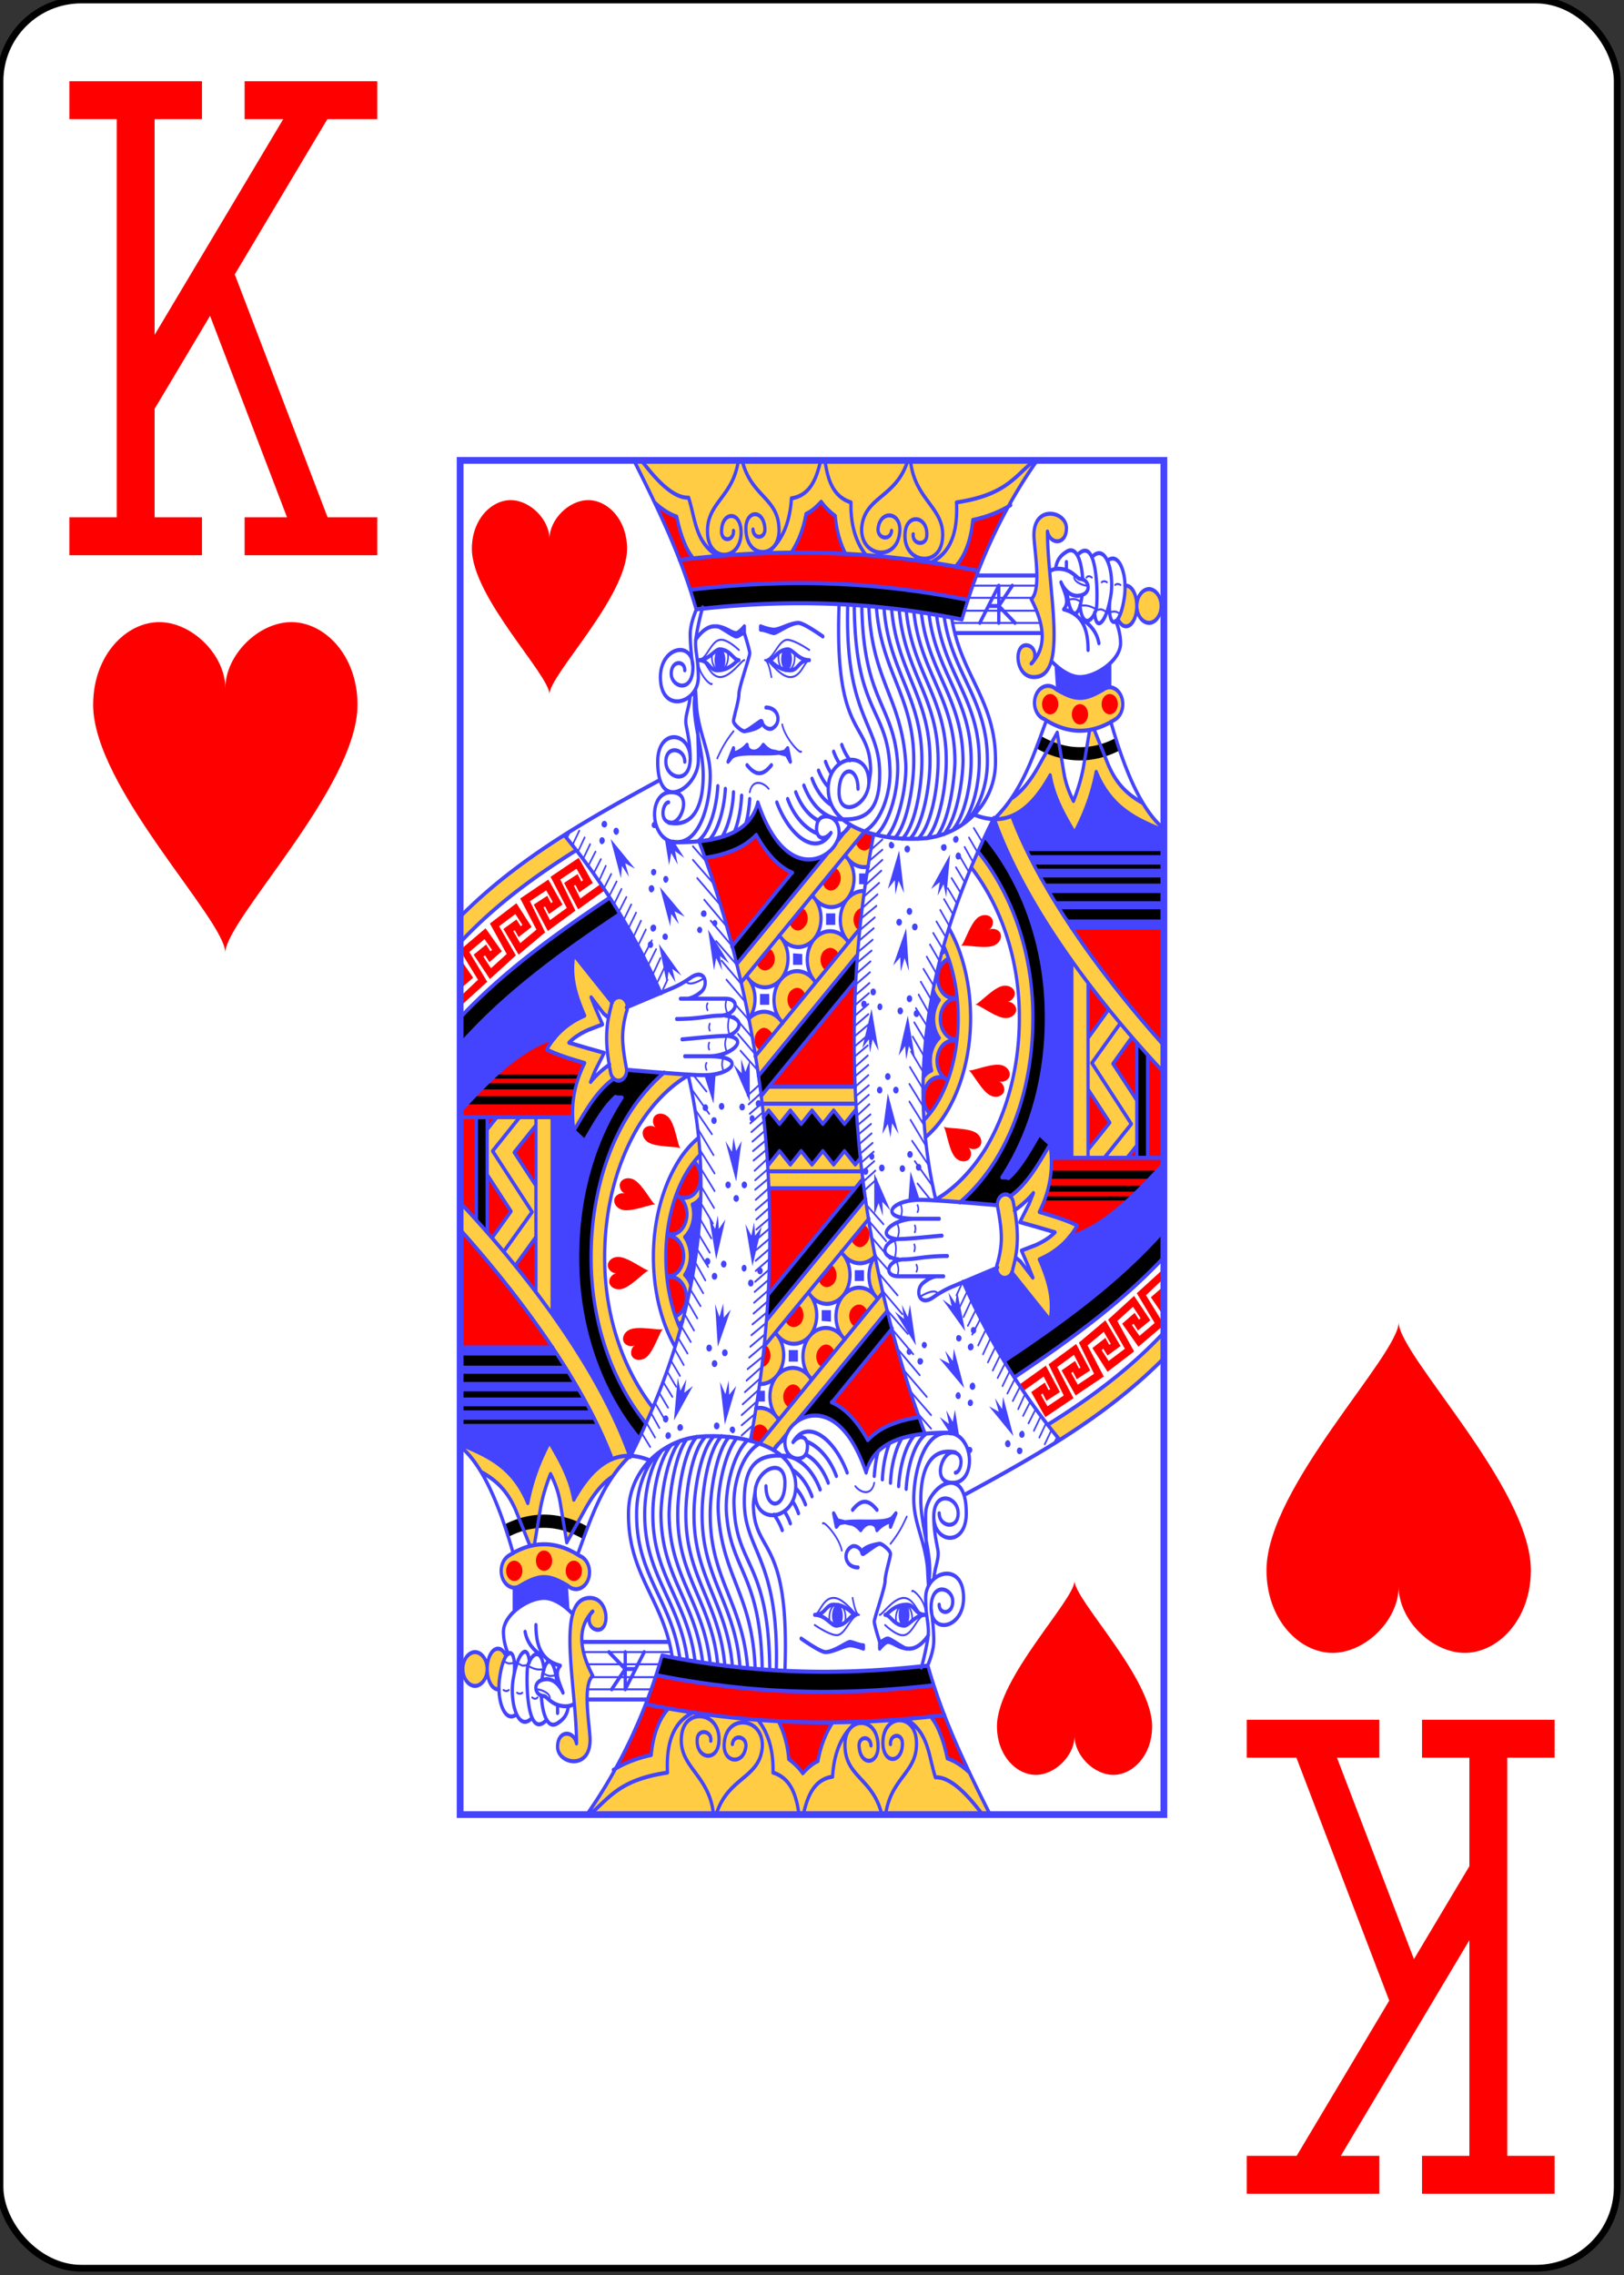 <svg xmlns="http://www.w3.org/2000/svg" xmlns:xlink="http://www.w3.org/1999/xlink" class="card" preserveAspectRatio="none" viewBox="-120 -168 240 336"><rect x="-120" y="-168" width="240" height="336" fill="#333333" stroke="none"/><defs><symbol id="h" preserveAspectRatio="xMinYMid" viewBox="-500 -500 1000 1000"><path fill="none" stroke="red" stroke-linecap="square" stroke-miterlimit="1.5" stroke-width="80" d="M-285-460h200m-100 0v920m-100 0h200M85-460h200m-100 20-355 595M85 460h200m-100-20L-10-70"/></symbol><symbol id="a" preserveAspectRatio="xMinYMid" viewBox="-600 -600 1200 1200"><path fill="red" d="M0-300c0-100 100-200 200-200s200 100 200 250C400 0 0 400 0 500 0 400-400 0-400-250c0-150 100-250 200-250S0-400 0-300Z"/></symbol><symbol id="g" preserveAspectRatio="none" viewBox="0 0 1300 2000"><path fill="none" stroke="#44F" stroke-linecap="round" stroke-linejoin="round" stroke-width="3" d="M802 1151c5 11 3 18 1 28m3 3c5 12 4 13 2 23m-1-80c5 12 4 15 1 24m138-964h118m-125 18h118m-125 19h133m-155 18h162m73-25c10-2 20 0 30 5m-52-14c10-2 14-2 24 3m29 12c10-2 10-1 20 4m4-1c10-1 10-2 20 3m-85-57c-5 10 21 16 25 15m25-5c3-2 6-2 10 0m15 4c3-2 6-2 10 0m-63-11c3-3 7-2 10 0m-327 957c2 4 1 7 0 10m-1 18c2 4 1 7 0 10m4 20c2 4 2 7 0 10M445 295c10 0 15 24 35 25 20 0 40-25 45-25m121 0c-10 0-15 25-36 25-19 0-39-25-44-25m-126 0c15 0 23-28 40-30 13-2 35 15 35 15m130 0s-29-16-42-15c-16 2-25 30-40 30 7 0 12 25 12 25m-135-20c3 19 24 33 25 30m40 70c-15 15-22 26-30 40m120-50c5 20 33 44 35 40m-95 60c5-20 25-15 35-5m-76-202a15 20 0 0 1 1 7v0a15 20 0 0 1-11 19m-6 1a15 20 0 0 1-13-20 15 20 0 0 1 1-4m18 23a15 20 0 0 1-4 1 15 20 0 0 1-2 0m139-26a15 20 0 0 1 1 7v0a15 20 0 0 1-10 19m-13-2a15 20 0 0 1-7-17 15 20 0 0 1 1-7m19 26a15 20 0 0 1-5 1 15 20 0 0 1-8-3m185 252-21 15m21 0-25 17m25-2-28 20m26-4-29 21m25-3-28 20m25-3-28 20m26-3-29 19m26-2-28 19m26-3-28 19m26-2-27 18m25-2-27 18m25-2-26 18m25-2-26 18m25-2-26 18m25-3-26 18m25-2-26 18m25 13-25 17m26-33-26 18m25 13-25 17m25-2-25 17m25-2-24 17m25-3-25 17m25-2-24 17m25-2-24 16m24-2-23 16m24-2-23 17m25-2-24 16m25-2-24 16m25-2-23 16m25-2-23 16m25-3-23 16m24-2-23 16m25-2-22 16m24-3-22 16m85-104 29 39m-31-66 28 36m-28-62 26 34m-25-59 24 32m-22-55 23 31m-20-53 21 29m-18-50 21 28m-18-49 21 27m-16-47 19 27m-15-46 19 26m-14-45 19 25m-13-43 18 25m-12-43 18 25m-12-42 18 24m-12-41 18 24m-11-41 17 24m-10-40 17 23m-10-39 17 23m-10-38 17 22m-9-38 17 23m-9-38 16 22m-8-37 16 23m-8-37 16 22m-7-36 16 21m-120 536c2 4 2 7 0 10m-32-13c5 11 3 13 1 22m21-114 29 34m-24-4 33 37m-28-4 24 24m13 138c-7-8-32 5-32 5m-100-136 32 29m-27-5 32 30m-26-5 33 31m-27-5 34 31m-28-5 35 33m-27-6 36 34m-28-6 38 35m-29-7 39 37m-29-8 41 39m-30-8 43 40m-30-8 38 35m-24-2 24 22m233 12-5 8m-5-19-13 22m3-32-13 22m3-32-13 22m4-33-14 22m4-33-14 22m4-33-13 23m4-34-14 22m4-33-14 22m5-34-14 23m5-34-14 22m5-34-14 23m5-35-14 23m5-36-14 24m5-36-14 23m4-39-15 23m7-37-15 24m6-37-14 24m7-38-15 25m6-38-11 19"/><use xlink:href="#a" width="90" height="90" transform="scale(1 .8) rotate(85 -5 1038)"/><use xlink:href="#a" width="90" height="90" transform="matrix(.5 .693 -.866 .4 974 653)"/><use xlink:href="#a" width="90" height="90" transform="scale(-1 -.8) rotate(-70 -1310 181)"/><use xlink:href="#a" width="90" height="90" transform="scale(-1 -.8) rotate(-50 -1831 432)"/></symbol><symbol id="f" preserveAspectRatio="none" viewBox="0 0 1300 2000"><path fill="none" stroke="#44F" stroke-linecap="round" stroke-linejoin="round" stroke-width="6" d="M521 0c16 53 66 55 68 100 3 45-59 48-61 3-2-30 33-32 35-2 1 15-21 16-22 1M514 0c-10 55-59 62-57 107s64 42 62-3c-2-31-37-28-36 2 1 15 23 13 22-2M832 0c7 59 65 70 59 116-5 44-74 36-69-9 3-30 43-25 40 5-2 15-27 12-25-3M827 0c-21 55-79 53-85 98-5 45 65 53 70 8 4-30-36-34-40-5-1 15 23 18 25 3m118 53 4-4c16-16 25-39 28-65 29-5 52-13 70-22m-148 85c32-12 51-38 48-89 92-11 108-39 144-62M359 62c12 9 26 17 41 21 3 11 7 25 15 40 4 8 9 15 16 22m45-4c-42-20-41-54-54-86-27 1-58-24-87-55m277 136c12-15 22-34 27-57 11-4 20-11 28-18 7 8 16 15 26 21 2 21 9 40 19 56M666 0c-8 29-21 52-54 56-3 40-20 65-45 81m183 3c-18-18-29-43-28-78-32-8-43-32-48-62m391 1a728 728 0 0 0-138 234M321 0c60 95 91 153 115 220m-11-29c195-18 355-10 513 15m-502 14c187-17 340-9 491 15m-522-88c211-20 383-11 552 16m-78 930c-49-165-27-351 107-565 58 132 192 272 314 376m-193 542a993 993 0 0 1-178-233M0 674c108-87 238-145 369-202m395 80c-77 322-24 630 95 886M511 744l168-164m-66 29L502 718m17 53 228-223M558 950h173m-180-41 183-179m5-39L545 880m11 59 175-171m-1 157H571M385 505c-10 0-19 29 5 30 19 1 40-45 0-45-45 0-40 74 10 74 65 0 135-9 150-59 55 130 150 80 150 45 0-28-35-30-40-15-7 21 10 30 25 15M560 970l10-10 20 20 20-20 20 20 20-20 20 20 20-20 20 20 20-20 2 2M589 702a43 43 0 0 1 5 4 43 43 0 0 1-1 60 43 43 0 0 1-60 0 43 43 0 0 1-4-5m182-177a43 43 0 0 1 5 4 43 43 0 0 1-1 60 43 43 0 0 1-60-1 43 43 0 0 1-4-5m-1 1a43 43 0 0 1 5 4 43 43 0 0 1-1 60 43 43 0 0 1-60-1 43 43 0 0 1-4-4m-61 60a43 43 0 0 1 4 4 43 43 0 0 1 0 59m0 0a43 43 0 0 1 59 2 43 43 0 0 1 4 4m0-1a43 43 0 0 1-4-3 43 43 0 0 1 1-61 43 43 0 0 1 60 1 43 43 0 0 1 3 4m98-171a43 43 0 0 1-38-12 43 43 0 0 1-4-5m6 128a43 43 0 0 1-4-3 43 43 0 0 1 1-60 43 43 0 0 1 32-12m-90 135a43 43 0 0 1-4-4 43 43 0 0 1 1-60 43 43 0 0 1 60 1 43 43 0 0 1 3 4m-21-149 25-25m-269 49c17-2 33-5 49-10 17-5 33-13 46-24 20 29 43 48 67 56m335-86c49 16 96 7 141-58 7 33 26 59 45 85 20-30 33-60 40-90 28 55 77 71 125 87m0 317c-111-99-228-226-281-339M893 717a133 176 0 0 1 27 107v0a133 176 0 0 1-64 151m3 25c15-10 29-23 40-38 27-36 44-85 44-138 0-51-15-98-40-133m-25 401c37-17 69-45 93-76 40-54 62-121 62-192a318 318 0 0 0-89-223m-21 495c26-18 50-41 68-65 44-58 67-131 67-207a344 344 0 0 0-101-246m44 481 10-13c47-63 72-141 72-222a369 369 0 0 0-113-268m193-158-12 57c-4 16-10 32-18 48-9-14-15-28-18-43l-12-58-34 49c-18 26-35 40-50 48m242 7c-27-12-48-27-64-57l-26-52M986 530c52-40 73-94 97-146m117-49a25 25 0 0 0-11 3c-36 17-52 17-88 0a25 25 0 1 0-22 44c44 23 88 23 132 0a25 25 0 0 0-11-47v0m2 51c26 73 57 131 98 158m0 744c-63 54-136 97-214 136m214-247c-81 69-177 124-276 177m276-217c-83 75-186 135-295 193m87-300h208m-140-101 40 49-40 40m0-89v0m90 16-44-54 34-38m-43-41-37 41m72 177 18-18m-120-271v289m30-256v256m58-197-51 57 73 90-50 50m60-168v168m20-150v150m-141-340h171m-292 394a15 15 0 0 0-15 19c9 39 9 54 0 82a15 15 0 1 0 28 9c11-32 11-57 1-98a15 15 0 0 0-14-12v0m11 115 71 71c4-21 5-45-20-90 29-10 53-26 70-50-17-7-40-13-70-20 23-37 25-69 20-100-21 28-41 58-74 77m285-49c-45 38-107 94-176 109m-133-47c-28-2-117-8-142-8-55 0-79 28-10 28m250-110-20-15c-19 26-35 49-57 65l-4-1h-8m-101 116c-40 0-60 5-80 5-30 0-40 25-10 25h83m-3-60c-5 0-60 5-80 5s-45 25 0 30m75-60h-45c-40 0-75 25-35 30m188 42-83 28c-15 5-25 10-36 16-27 15-34-11-19-21s25-10 25-10m144-97 3-2c12-7 23-15 32-24l-8 16-17 27 31 7 34 8c-10 8-22 14-36 19l-26 8 13 24 8 16-23-24-9-6m75-874 3 36m96-39v35m-115-230c0 85 40 215-25 215-35 0-38-49-13-47 18 2 18 22 8 27 26-21 28-52 0-95 20-14 5-75 5-95 0-45 60-35 60-10s-30 25-35 5v0m7 191c10 9 32 24 53 24 30 0 75-25 75-50 0-12-4-24-9-33m-122-73c3-2 8-4 16-4 25 0 35 15 40 15 18 0 24 24-5 25-20 0-30-20-30-20 6 14 17 29 5 40 35 7 45 30 45 60m-40-118v-12m29 49c-6 38-23 36-28-6m-21-33c2-12 8-19 20-25 21-11 29 21 30 41m-10-36c40-34 38 72 35 80-8 20-26 27-30-6m22-71c24-21 40 17 36 51-7 44-28 62-31 31m24-77c22-14 37 22 31 54-8 46-31 49-27 7m28-24h2c11 0 20 13 20 30v0c0 17-9 30-20 30-6 0-11-4-15-11m80-19a23 25 0 0 1-22 25 23 25 0 0 1-23-25 23 25 0 0 1 23-25 23 25 0 0 1 22 25v0m-342-45h112m-151 85h161m75-20c14 8 26 18 30 35M918 855a29 30 0 0 1-2 0 29 30 0 0 1-29-30 29 30 0 0 1 29-30 29 30 0 0 1 2 0m0-2a29 30 0 0 1-7 1 29 30 0 0 1-29-30 29 30 0 0 1 20-28m-1 179a29 30 0 0 1-20-28 29 30 0 0 1 29-30 29 30 0 0 1 7 1m-50 106a29 30 0 0 1-11-23 29 30 0 0 1 29-30 29 30 0 0 1 16 4m-44 56 1 2m16-191c2 6 6 11 11 15a43 43 0 0 0 0 56 43 43 0 0 0-14 48c-6 2-11 5-15 10m41-187-8 4M735 485c0-35-35-35-35 5s55 20 55-15c0-50-75-40-75 10 0 64 114 78 179 73s130-48 130-113c1-91-65-128-81-213M707 530c49 2 68-20 68-66 1-75-65-84-59-251m5 325s0 0 0 0m217-7c23-21 36-55 36-86 1-92-65-129-80-215m34 307c21-22 31-62 31-92 1-92-65-129-79-217m30 318c23-22 34-70 34-101 1-93-65-130-78-219m28 326c23-23 34-75 35-107 0-94-64-130-77-220m29 330c22-24 32-79 33-110 0-94-64-131-76-222m25 335c24-22 35-81 35-113 1-95-63-131-74-224m22 338c26-21 37-81 37-114 1-95-62-131-72-225m20 339c25-21 37-81 37-114 1-95-61-132-71-226m20 340c25-21 36-81 36-114 1-96-61-132-70-227m20 340c24-22 35-81 35-113 1-96-60-132-69-228m20 339c23-23 37-80 34-111-8-95-63-120-68-230m14 338c27-21 42-72 39-108-8-85-63-90-66-230m5 333c34-16 49-62 47-92-4-91-64-81-66-242m26 270c3-19 5-22 4-33-5-67-67-44-58-238m-15 337c-25 35-75 8-100-45m75 46c-22-7-43-25-55-51m116 38c-5 8-13 13-21 16m-38-22c-17-7-32-21-42-42m87 40c-27 1-56-16-72-50m51 29c-14-7-27-20-36-39m30 12c-7-6-13-14-18-24m24 5c-4-5-8-11-11-18m26 3c-4-5-8-11-11-18m30 13c-6-7-11-14-15-23M385 535c49 8 64-29 64-70 0-43-24-85-14-125m-42 223c48 8 69-55 69-97s-27-66-27-126m5 222c23-15 34-52 36-81m-15 79c18-17 27-49 29-75m-6 71c13-18 20-44 21-66m2 58c8-16 12-36 13-53m8 41c4-12 6-25 7-36M435 340s6 80 5 105c-2 39-75 78-75 0 0-50 60-45 60-5s-45 30-45 5 35-20 35 0m10-97c-2 18-9 27-8 40 1 8 8 27 8 52m23-223c-5 14-13 42-13 53 0 15 5 25 5 50 0 40-70 55-70 0 0-45 60-55 60-15s-40 30-40 10 25-20 25-5m22-91c-6 11-12 26-12 38 0 20 5 48 5 48m5-40s15-20 35-20 30 10 40 10c5 0 15-10 15-10v10c-5 0-10 5-15 5s-30-15-35-15m195 15s-35-20-45-20c-15 0-35 10-45 10s-25-5-25-5v5c8 0 20 5 25 5s30-15 45-15m-100 15s10 25 10 30-20 50-20 60-10 35-10 40 15 15 20 15 20-10 30-15c4-2 10 10-30 15m40-35c25 0 29 24 11 31-6 2-16-2-18-9m-53 38-10 20 10-10v-10 0m100 0 5 20-10-15 5-5v0m-105 15 4-6c1-1 16-4 26-14 0 0 0 10 13 10 10 0 17-10 17-10s10 10 20 10l25 5-5-5c-28 7-90-3-100 10v0m30 10c17 17 30 15 45 0M440 295c20 0 30-16 40-16 20 1 25 16 35 16-5 0-15 15-40 15-15 0-15-15-35-15v0m205 0c-20 0-30-16-40-16-20 1-25 16-35 16 5 0 15 15 40 15 15 0 15-15 35-15v0m375-110-25 30 30 25m-49-25h19m-35 25 35-55v55"/></symbol><symbol id="e" preserveAspectRatio="none" viewBox="0 0 1300 2000"><path d="M632 181c-66 0-134 3-207 10l11 29c187-17 340-9 491 15l11-29c-99-16-198-25-306-25Zm441 226-9 18c50 23 105 24 155 3l-8-18c-45 19-93 18-138-3zm-523 98c-12 40-59 53-110 57l12 24c17-1 33-4 49-9 17-5 33-13 46-24 20 29 43 48 67 56L502 717l9 27 168-164c-31 19-90 17-129-75Zm420 51-13 22a344 344 0 0 1 101 245c0 77-23 150-67 208-18 24-42 47-68 65l69 3c0-8 7-15 16-15 3 0 6 2 8 3 33-19 53-49 74-77l-20-15c-19 26-35 49-57 65l-4-1h-8l10-13c47-63 71-141 71-222a369 369 0 0 0-112-268zm77 21 4 6h249v-6zm13 20 4 6h236v-6zm12 19 6 9h222v-9zm17 23 9 12h202v-12zm18 24 12 15h181v-15zm-373 67L551 909l5 30 175-171Zm516 132v168h20V880Zm-680 98-10 10 5 35h171l-4-43-2-2-20 20-20-20-20 20-20-20-20 20-20-20-20 20zm521 89-1 12h184l14-12zm-3 22-3 9h166l11-9zm-6 16-3 6h155l7-6zm218 50c-83 75-186 135-295 193l19 24c99-53 195-108 276-177Z"/></symbol><symbol id="d" preserveAspectRatio="none" viewBox="0 0 1300 2000"><path fill="#44F" d="M603 277a10 17 0 0 0-10 17 10 17 0 0 0 10 16 10 17 0 0 0 10-16 10 17 0 0 0-10-17zm-123 1a10 17 0 0 0-10 17 10 17 0 0 0 10 17 10 17 0 0 0 10-17 10 17 0 0 0-10-17Zm720 22c-16 12-38 20-55 20-16 0-33-9-44-17l1 35c35 17 51 17 87 0 3-2 7-3 11-3zM530 420c-10 10-25 13-26 14l-4 6c9-11 58-5 89-8l-9-2c-10 0-20-10-20-10s-7 10-17 10c-13 0-13-10-13-10Zm59 12 16 3-5-5-11 2zm586 28c-7 30-20 60-40 90-19-26-38-52-45-85-23 34-47 52-71 60 25 54 64 110 110 165h171V547c-48-16-97-32-125-87Zm-189 68-16 28a369 369 0 0 1 113 268 369 369 0 0 1-82 235h8l4 1c22-16 38-39 57-65l20 15 2 20h38l1-289a878 878 0 0 1-145-213Zm-71 27a5 5 0 0 0-4 3 5 5 0 0 0 2 6 5 5 0 0 0 7-2 5 5 0 0 0-2-7 5 5 0 0 0-3 0zm-118 8a5 5 0 0 0-5 5 5 5 0 0 0 4 5 5 5 0 0 0 6-4 5 5 0 0 0-4-5 5 5 0 0 0-1-1zm96 4a5 5 0 0 0-4 2 5 5 0 0 0 2 7 5 5 0 0 0 7-2 5 5 0 0 0-2-7 5 5 0 0 0-3 0zm-67 2a5 5 0 0 0-5 4 5 5 0 0 0 4 6 5 5 0 0 0 6-4 5 5 0 0 0-4-6 5 5 0 0 0-1 0zm-15 7-21 57 13-13 1 21 6-20 10 18zm109 3a5 5 0 0 0-4 3 5 5 0 0 0 2 7 5 5 0 0 0 7-3 5 5 0 0 0-2-6 5 5 0 0 0-3-1zm-15 3-35 51 16-10-4 20 11-17 5 19zm-168 28v16h12l3-16h-15zm93 51a5 5 0 0 0-5 4 5 5 0 0 0 4 6 5 5 0 0 0 6-4 5 5 0 0 0-4-6 5 5 0 0 0-1 0zm-154 8v17h17v-17h-17zm135 8a5 5 0 0 0-5 4 5 5 0 0 0 4 6 5 5 0 0 0 6-4 5 5 0 0 0-4-6 5 5 0 0 0-1 0zm29 7a5 5 0 0 0-5 4 5 5 0 0 0 4 6 5 5 0 0 0 6-4 5 5 0 0 0-4-6 5 5 0 0 0-1 0zm-16 7-24 55 13-12 1 21 7-20 8 19zm-209 37v17h17v-16l-17-1zm148 52a5 5 0 0 0-5 5 5 5 0 0 0 4 5 5 5 0 0 0 6-4 5 5 0 0 0-4-6 5 5 0 0 0-1 0zm111 2c-11 45-17 87-19 128l1 1c4-5 9-8 15-10a43 43 0 0 1 14-48 43 43 0 0 1 0-56c-5-4-9-9-11-15zm-320 6v16h17v-16h-17zm276 2a5 5 0 0 0-5 5 5 5 0 0 0 4 5 5 5 0 0 0 6-4 5 5 0 0 0-4-6 5 5 0 0 0-1 0zm-85 8a5 5 0 0 0-4 5 5 5 0 0 0 4 5 5 5 0 0 0 6-4 5 5 0 0 0-5-6 5 5 0 0 0-1 0zm31 4a5 5 0 0 0-1 0 5 5 0 0 0-4 4 5 5 0 0 0 4 6 5 5 0 0 0 5-5 5 5 0 0 0-4-5zm37 6a5 5 0 0 0-5 5 5 5 0 0 0 4 5 5 5 0 0 0 6-4 5 5 0 0 0-5-6zm-53 2-17 58 12-13 2 20 5-20 11 17zm83 2a5 5 0 0 0-1 0 5 5 0 0 0-4 4 5 5 0 0 0 4 6 5 5 0 0 0 6-4 5 5 0 0 0-5-6zm-16 8-17 59 12-14 2 20 5-20 11 17zm-37 85a5 5 0 0 0-5 5 5 5 0 0 0 5 5 5 5 0 0 0 5-5 5 5 0 0 0-5-5zm-15 20a5 5 0 0 0-5 5 5 5 0 0 0 5 5 5 5 0 0 0 5-5 5 5 0 0 0-5-5zm30 0a5 5 0 0 0-5 5 5 5 0 0 0 5 5 5 5 0 0 0 5-5 5 5 0 0 0-5-5zm-15 10-10 60 10-15 5 20 3-21 12 16Zm41 85a5 5 0 0 0-5 5 5 5 0 0 0 5 5 5 5 0 0 0 5-5 5 5 0 0 0-5-5zm-70 3a5 5 0 0 0-1 0 5 5 0 0 0-4 6 5 5 0 0 0 5 4 5 5 0 0 0 4-6 5 5 0 0 0-4-4zm539 16c-44 38-106 93-175 108-14 15-33 26-55 33 25 45 24 69 20 90l-71-71a15 15 0 0 1-27-6l-63 21c21 40 47 78 76 116 109-58 212-118 295-193zm-308 154 1-1h-1v1zm-145-154a5 5 0 0 0-5 6 5 5 0 0 0 5 4 5 5 0 0 0 5-5 5 5 0 0 0-5-5zm-68 1a5 5 0 0 0-1 0 5 5 0 0 0-4 6 5 5 0 0 0 6 4 5 5 0 0 0 4-6 5 5 0 0 0-5-4zm38 1a5 5 0 0 0-5 5 5 5 0 0 0 5 5 5 5 0 0 0 5-5 5 5 0 0 0-5-5zm-68 4a5 5 0 0 0-1 0 5 5 0 0 0-4 6 5 5 0 0 0 6 4 5 5 0 0 0 4-5 5 5 0 0 0-5-5zm83 5-4 44 21-2zm-67 3v61l8-17 8 19-1-21 15 13zm153 174-3 18-13-16 6 20-17-10 42 47zm-87 20-4 18-11-18 4 21-17-11 39 50zm118 33a5 5 0 0 0-2 0 5 5 0 0 0-3 7 5 5 0 0 0 7 2 5 5 0 0 0 2-6 5 5 0 0 0-4-3zm-28 12a5 5 0 0 0-2 0 5 5 0 0 0-2 7 5 5 0 0 0 6 2 5 5 0 0 0 3-6 5 5 0 0 0-5-3zm-63 10a5 5 0 0 0-1 0 5 5 0 0 0-1 0 5 5 0 0 0-3 6 5 5 0 0 0 6 3 5 5 0 0 0 3-6 5 5 0 0 0-4-3zm85 2a5 5 0 0 0-2 1 5 5 0 0 0-3 6 5 5 0 0 0 7 3 5 5 0 0 0 3-7 5 5 0 0 0-5-3zm-114 8a5 5 0 0 0-1 0 5 5 0 0 0-3 6 5 5 0 0 0 6 3 5 5 0 0 0 3-6 5 5 0 0 0-5-3zm83 0-2 18-14-15 8 19-19-8 46 44zm-62 14a5 5 0 0 0-2 0 5 5 0 0 0-3 6 5 5 0 0 0 7 3 5 5 0 0 0 3-6 5 5 0 0 0-5-3zm97 36a5 5 0 0 0-3 1 5 5 0 0 0-2 7 5 5 0 0 0 7 2 5 5 0 0 0 2-7 5 5 0 0 0-4-3zm-27 14a5 5 0 0 0-2 1 5 5 0 0 0-2 7 5 5 0 0 0 6 2 5 5 0 0 0 2-7 5 5 0 0 0-4-3zm83 7-2 18-13-16 7 20-18-8 45 44zm-60 4a5 5 0 0 0-3 1 5 5 0 0 0-2 6 5 5 0 0 0 7 2 5 5 0 0 0 2-6 5 5 0 0 0-4-3zm-29 15-4 18-12-17 5 20-17-10 19 24 17 5zm124 31a5 5 0 0 0-2 1 5 5 0 0 0-3 6 5 5 0 0 0 7 3 5 5 0 0 0 2-7 5 5 0 0 0-4-3zm-27 14a5 5 0 0 0-2 1 5 5 0 0 0-2 6 5 5 0 0 0 7 3 5 5 0 0 0 2-7 5 5 0 0 0-5-3zm-70 10a5 5 0 0 0-1 0 5 5 0 0 0-3 2l2 7a5 5 0 0 0 4 0 5 5 0 0 0 3-6 5 5 0 0 0-4-3 5 5 0 0 0-1 0zm93 1a5 5 0 0 0-2 0 5 5 0 0 0-3 7 5 5 0 0 0 7 2 5 5 0 0 0 2-7 5 5 0 0 0-4-2z"/></symbol><symbol id="c" preserveAspectRatio="none" viewBox="0 0 1300 2000"><path fill="red" d="M667 61c-8 7-17 14-28 18-5 22-15 42-27 57-58 1-118 3-182 9-6-7-11-14-15-22-8-15-12-29-15-40-15-4-29-12-41-21 29 49 49 88 65 128 196-17 356-9 514 16 15-38 35-78 79-140-18 9-41 17-70 22a111 111 0 0 1-32 69l-204-14 203 14c-66-10-133-16-203-19-9-16-16-35-18-56-10-6-19-13-26-21Zm423 284a15 15 0 0 0-15 15 15 15 0 0 0 15 15 15 15 0 0 0 15-15 15 15 0 0 0-15-15zm110 0a15 15 0 0 0-15 15 15 15 0 0 0 15 15 15 15 0 0 0 15-15 15 15 0 0 0-15-15zm-55 15a15 15 0 0 0-15 15 15 15 0 0 0 15 15 15 15 0 0 0 15-15 15 15 0 0 0-15-15zM747 548l-17 17 4 5c7 8 17 8 24 1l2-3 4-16zm-200 5c-13 11-29 19-46 24-16 5-32 8-49 10 19 43 36 86 50 131l112-109c-24-8-47-27-67-56zm-45 165h1-1zm191-117-24 23 4 6c7 7 17 7 24 0 8-7 8-18 1-25l-5-4zm50 60c-4 0-8 2-11 5-7 7-7 17 0 25l4 2zm-111 0-24 23 4 5c7 7 17 7 24 0 8-7 8-17 1-25l-5-3zm668 29h-171c52 62 112 122 171 174Zm-616 30c-5 0-9 2-13 5-7 7-7 18 0 25l4 3 24-24-3-4c-3-3-8-5-12-5zm-113 0-24 23 4 5c7 7 17 7 25 0 7-6 7-17 0-24l-5-4zm331 16c-12 4-20 15-20 28 0 17 13 30 29 30h7l-2 1c-16 0-29 13-29 30s13 30 29 30l2 1-8 1c-16 0-29 13-29 30 0 10 6 20 14 25l-10-1c-16 0-29 13-29 30 0 9 4 18 12 23 33-33 52-85 52-140 0-31-6-61-18-88zm-171 32L571 925h159c-3-52-3-104 1-157zm429 5v79l37-41c-12-14-25-26-37-38zm-537 6c-5 0-9 2-13 5-7 7-7 18 0 25l4 3 24-23-3-4c-3-4-8-6-12-6zm-61 59c-5 0-9 2-13 6-7 7-7 17 0 24l5 4 23-24a19 19 0 0 0-15-10zm678 15-34 38 44 54v-83zm30 26v151h30V904l-30-25zm-110 50v89l40-40zm90 84-18 17h18zm50 17h-208c1 25-4 51-22 80 30 7 53 13 70 20l-14 17c68-15 130-71 174-109zm-2 165-48 35 33 44-28 19-14-16 3-2 8 10 23-15-30-36-48 35 31 43-30 18-13-16 3-2 8 10 24-14-28-38-49 33 28 46-30 16-12-17 3-2 7 11 25-13-26-39-51 30 28 46-30 16-12-17 3-2 7 11 25-13-26-39-49 28 8 9 37-21 12 19-3 1-7-11-25 14 26 37 52-28-30-46 31-18 12 19-3 1-7-11-25 14 26 37 52-28-30-46 30-20 13 18-3 1-7-10-24 15 28 35 49-30-31-45 29-21 14 17-3 2-8-10-23 16 30 34 47-32v-1l-33-43 29-22 4 5v-19zm1 25-23 16 24 28v-18l-6-8 3-2 3 4v-19z"/></symbol><symbol id="b" preserveAspectRatio="none" viewBox="0 0 1300 2000"><path fill="#FC4" d="M320 0c61 95 92 153 116 220 187-17 340-9 491 15 21-60 42-111 139-235Zm770 79c-15 0-30 9-30 31 0 20 15 81-5 95 26 40 26 70 4 91 5-7 3-21-12-23-25-2-22 47 13 47 65 0 25-130 25-215 5 20 35 20 35-5 0-13-15-21-30-21zm140 106h-2c0 17-4 33-13 49 4 7 9 11 15 11 11 0 20-13 20-30s-9-30-20-30zm20 30a23 25 0 0 0 23 25 23 25 0 0 0 22-25 23 25 0 0 0-22-25 23 25 0 0 0-23 25zm-50 120a25 25 0 0 0-11 3c-36 17-52 17-88 0a25 25 0 1 0-22 44c28 15 56 20 84 16l-12 57c-4 16-10 32-18 48-9-14-15-28-18-43l-12-58-34 49c-18 26-35 40-50 48-4 5-20 22-29 29h-4l1 2h-1 1c58 131 191 271 313 374v-40c-111-98-228-225-281-339 24-8 48-26 71-60 7 33 26 59 45 85 20-30 33-60 40-90 28 55 77 71 125 87v-3c-16-10-29-22-39-38-27-12-48-27-64-57l-26-52c13-3 27-8 40-15a25 25 0 0 0-11-47zM721 538l-25 25c-3 6-9 12-17 17L511 744l22 81c16-17 16-43 0-59l-4-4 4 4a42 42 0 0 0 61-60l-4-4 4 4a42 42 0 1 0 61-59l-5-4 5 4a42 42 0 1 0 61-59l-5-5 5 5c10 10 24 14 38 12l10-48c-15-3-30-8-43-14zm-6 110a42 42 0 0 0-1 60l3 3-3-3a42 42 0 1 0-61 59l4 4-4-4a42 42 0 1 0-61 60l4 3-4-3a43 43 0 0 0-59-2c7 27 13 55 18 84l183-179c3-31 7-63 13-94-12-1-24 4-32 12zm242-70-13 23a318 318 0 0 1 88 223c1 71-21 138-61 192-24 31-56 59-93 76l45 4c26-18 50-41 68-65 44-58 67-131 67-207a344 344 0 0 0-101-246zm-205 30zm151 83a630 630 0 0 0-44 309c15-10 29-23 40-38 27-36 44-85 44-138 0-51-15-98-40-133zm227 50v289h105l15-18v-67l-44-54 34-38-43-41-37 41v-79ZM571 925l-15 14 4 31 10-10 20 20 20-20 20 20 20-20 20 20 20-20 20 20 20-20 2 2-2-37Zm589 4 40 49-40 40Zm-70 81c-21 28-41 58-74 77a15 15 0 0 0-8-3 15 15 0 0 0-15 19c9 39 9 54 0 82a15 15 0 0 0 26 14l71 71c4-21 5-45-20-90 29-10 53-26 70-50-17-7-40-13-70-20 23-37 25-69 20-100zm-31 72-8 16-17 27 31 7 34 8c-10 8-22 14-36 19l-26 8 13 24 8 16-23-24-9-6c5-21 4-42-2-69l3-2c12-7 23-15 32-24zm241 206c-63 54-136 97-214 136l22 22c69-34 133-73 192-120z"/></symbol><path id="i" d="M-52-100H52v200H-52z"/></defs><rect width="239" height="335" x="-120" y="-168" fill="#fff" stroke="#000" rx="12" ry="12"/><use xlink:href="#b" width="104" height="200" x="-52" y="-100"/><use xlink:href="#b" width="104" height="200" x="-52" y="-100" transform="rotate(180)"/><use xlink:href="#c" width="104" height="200" x="-52" y="-100"/><use xlink:href="#c" width="104" height="200" x="-52" y="-100" transform="rotate(180)"/><use xlink:href="#d" width="104" height="200" x="-52" y="-100"/><use xlink:href="#d" width="104" height="200" x="-52" y="-100" transform="rotate(180)"/><use xlink:href="#e" width="104" height="200" x="-52" y="-100"/><use xlink:href="#e" width="104" height="200" x="-52" y="-100" transform="rotate(180)"/><use xlink:href="#f" width="104" height="200" x="-52" y="-100"/><use xlink:href="#f" width="104" height="200" x="-52" y="-100" transform="rotate(180)"/><use xlink:href="#g" width="104" height="200" x="-52" y="-100"/><use xlink:href="#g" width="104" height="200" x="-52" y="-100" transform="rotate(180)"/><use xlink:href="#h" width="70" height="70" x="-122" y="-156"/><use xlink:href="#a" width="58.6" height="58.6" x="-116" y="-81"/><use xlink:href="#a" width="34.4" height="34.4" x="-56" y="-97"/><g transform="rotate(180)"><use xlink:href="#h" width="70" height="70" x="-122" y="-156"/><use xlink:href="#a" width="58.6" height="58.6" x="-116" y="-81"/><use xlink:href="#a" width="34.4" height="34.4" x="-56" y="-97"/></g><use xlink:href="#i" fill="none" stroke="#44F"/></svg>
